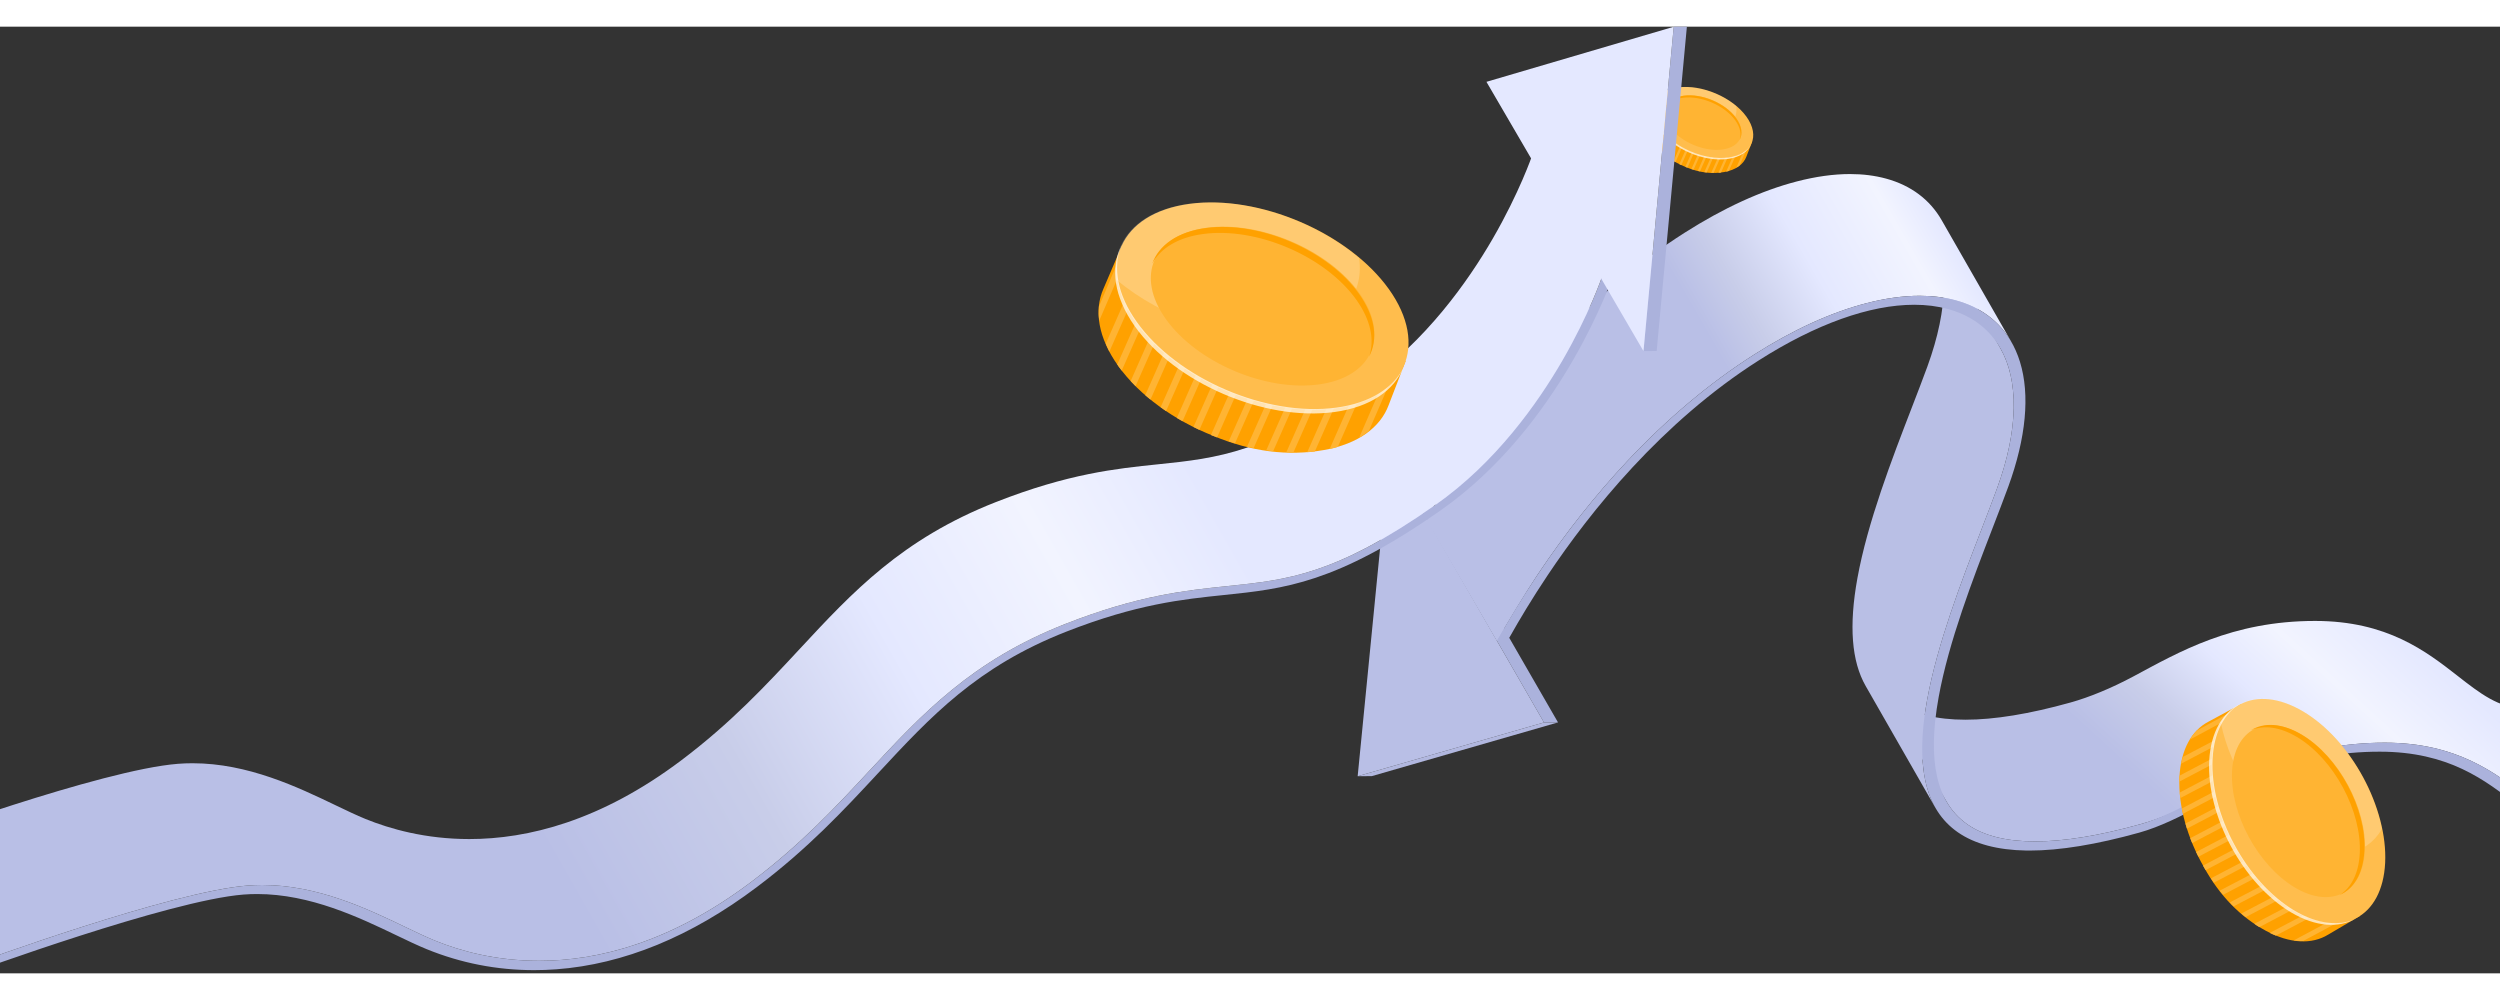 <svg width="500" height="200" viewBox="0 0 375 142" fill="none" xmlns="http://www.w3.org/2000/svg">
<rect x="0" y="0" width="375" height="142" fill="#333333" stroke="none"/>
<path d="M208.402 64.127L210.507 64.122L233.702 104.362L231.596 104.368L208.402 64.127Z" fill="#ABB2DC"/>
<path d="M231.597 104.368L233.703 104.362L205.758 112.423L203.651 112.429L231.597 104.368Z" fill="#B1B7DF"/>
<path d="M208.403 64.127L231.597 104.368L203.651 112.429L208.403 64.127Z" fill="#B9BFE6"/>
<path d="M291.964 116.211L281.508 97.951C282.307 99.347 283.36 100.496 284.671 101.409C287.111 103.107 290.5 103.956 294.808 103.956C299.142 103.956 304.406 103.098 310.569 101.378C313.384 100.593 316.712 99.229 320.01 97.463C326.801 93.826 334.772 89.139 347.274 89.141C358.08 89.142 363.944 93.718 368.657 97.395C371.985 99.993 374.861 102.235 378.54 102.236L388.997 120.496C385.319 120.496 382.443 118.252 379.113 115.655C374.4 111.978 368.536 107.402 357.73 107.401C345.229 107.401 337.257 112.088 330.466 115.723C327.168 117.489 323.84 118.853 321.025 119.638C314.862 121.358 309.598 122.216 305.264 122.216C300.957 122.216 297.567 121.367 295.127 119.669C293.817 118.756 292.763 117.607 291.964 116.211Z" fill="url(#paint0_linear)"/>
<path d="M290.309 117.166L279.853 98.906C277.726 95.192 277.321 89.854 278.606 82.757C280.126 74.355 283.801 64.833 286.754 57.182C287.611 54.959 288.422 52.857 289.116 50.956C292.317 42.176 292.383 34.844 289.588 29.962L300.044 48.222C302.839 53.104 302.774 60.437 299.572 69.216C298.879 71.117 298.068 73.219 297.21 75.443C294.257 83.093 290.583 92.613 289.062 101.018C287.777 108.114 288.183 113.452 290.309 117.166Z" fill="#B9BFE5"/>
<path d="M291.255 29.035C289.487 25.947 286.652 23.814 282.918 22.793C281.247 22.336 279.439 22.109 277.504 22.108C275.045 22.108 272.379 22.477 269.531 23.214C264.214 24.59 258.534 27.189 252.647 30.94C246.023 35.159 239.631 40.529 233.65 46.896C228.885 51.969 224.366 57.684 220.218 63.886C217.699 67.652 215.622 71.148 213.99 74.091L224.544 92.136C225.97 89.663 228.71 85.081 230.673 82.145C234.821 75.944 239.339 70.229 244.105 65.156C250.086 58.788 256.478 53.42 263.102 49.199C268.989 45.448 274.67 42.849 279.986 41.473C282.834 40.737 285.5 40.368 287.959 40.368C289.895 40.368 291.701 40.597 293.373 41.053C297.108 42.073 299.941 44.206 301.71 47.294L291.255 29.035Z" fill="url(#paint1_linear)"/>
<path d="M287.961 40.368C289.897 40.368 291.704 40.596 293.375 41.053C298.219 42.376 301.549 45.573 303.001 50.295C304.517 55.22 303.912 61.679 301.252 68.975C300.554 70.888 299.74 72.996 298.88 75.227C295.947 82.827 292.296 92.286 290.796 100.582C289.059 110.185 290.477 116.428 295.132 119.667C297.572 121.365 300.962 122.214 305.269 122.214C309.604 122.214 314.867 121.356 321.03 119.636C323.846 118.851 326.771 117.388 330.068 115.622C336.86 111.986 345.233 107.397 357.734 107.398C368.54 107.399 374.404 111.975 379.117 115.652C382.445 118.25 385.321 120.493 389.001 120.493L388.225 121.847C384.098 121.847 381.101 119.508 377.629 116.801C372.795 113.029 367.316 108.753 356.959 108.752C345.054 108.751 337.377 112.968 330.533 116.633C327.213 118.411 324.002 120.027 320.866 120.901C314.477 122.682 308.962 123.584 304.461 123.584C304.279 123.585 304.097 123.584 303.917 123.58C299.63 123.509 296.185 122.588 293.675 120.841C288.773 117.428 287.263 110.944 289.059 101.015C290.58 92.611 294.254 83.091 297.208 75.44C298.065 73.217 298.876 71.115 299.57 69.213C304.651 55.278 301.831 44.987 292.211 42.358C290.638 41.927 288.938 41.715 287.131 41.714C280.494 41.714 272.409 44.584 263.782 50.081C249.245 59.343 238.567 72.69 232.17 82.254C229.872 85.689 227.947 88.895 226.399 91.65L224.543 92.134C226.163 89.22 228.192 85.851 230.672 82.143C234.819 75.942 239.338 70.227 244.104 65.153C250.085 58.786 256.476 53.417 263.101 49.197C268.987 45.446 274.668 42.846 279.985 41.471C282.836 40.736 285.502 40.367 287.961 40.368Z" fill="#ABB2DC"/>
<path d="M248.512 11.377C249.142 10.846 250.037 10.47 251.167 10.317L261.376 14.483C262.078 15.382 262.456 16.278 262.536 17.099L262.837 17.216L261.961 19.487C261.539 20.632 260.396 21.491 258.636 21.805C256.778 22.134 254.875 21.896 252.906 21.072C250.922 20.282 249.121 19.009 248.021 17.474C246.98 16.017 246.762 14.602 247.258 13.488L248.215 11.25L248.512 11.377Z" fill="#FFA100"/>
<path d="M262.481 17.261C262.467 17.068 262.435 16.873 262.388 16.67L260.438 21.169C260.62 21.066 260.79 20.935 260.942 20.814L262.481 17.261Z" fill="#FFB433"/>
<path d="M251.218 10.328C250.722 10.398 250.271 10.518 249.867 10.669L247.373 16.321C247.43 16.46 247.493 16.595 247.56 16.733L250.228 10.692L250.819 10.942L247.966 17.396C247.99 17.432 248.017 17.469 248.041 17.505C248.09 17.573 248.143 17.642 248.196 17.711L251.131 11.075L251.722 11.325L248.659 18.245C248.741 18.337 248.826 18.425 248.91 18.512L252.032 11.462L252.623 11.712L249.41 18.978C249.498 19.057 249.588 19.132 249.679 19.207L252.935 11.844L253.526 12.095L250.201 19.599C250.295 19.665 250.39 19.731 250.484 19.797L253.836 12.231L254.427 12.481L251.038 20.15C251.136 20.207 251.234 20.264 251.332 20.321L254.737 12.618L255.328 12.868L251.896 20.618C251.998 20.667 252.1 20.715 252.202 20.764L255.64 13.001L256.231 13.251L252.797 21.032C252.901 21.077 253.007 21.116 253.113 21.156L256.543 13.383L257.134 13.633L253.711 21.36C253.819 21.396 253.929 21.427 254.039 21.458L257.448 13.761L258.039 14.012L254.66 21.63C254.772 21.657 254.885 21.679 254.999 21.702L258.351 14.144L258.942 14.394L255.648 21.818C255.764 21.836 255.882 21.861 256.002 21.87L259.254 14.527L259.845 14.777L256.682 21.92C256.804 21.925 256.932 21.927 257.051 21.926L260.157 14.909L260.748 15.159L257.761 21.918C257.894 21.907 258.025 21.904 258.152 21.885L261.06 15.292L261.651 15.542L258.916 21.755C259.065 21.72 259.201 21.692 259.335 21.645L261.965 15.67L262.02 15.693C261.865 15.352 261.669 15.005 261.424 14.657C260.945 13.982 260.329 13.358 259.617 12.802L253.833 10.352C252.944 10.224 252.056 10.206 251.218 10.328Z" fill="#FFB433"/>
<path d="M248.84 10.966C248.706 11.056 248.581 11.148 248.465 11.25L248.378 11.212L247.019 14.411C247.009 14.639 246.998 14.893 247.039 15.133L248.84 10.966Z" fill="#FFB433"/>
<path d="M259.236 19.66C255.642 20.142 251.04 18.175 248.956 15.266C246.872 12.356 248.098 9.602 251.693 9.115C255.287 8.633 259.888 10.6 261.973 13.509C264.055 16.423 262.831 19.173 259.236 19.66Z" fill="#FFBD4D"/>
<path opacity="0.2" d="M256.722 15.828C259.368 15.472 260.728 13.884 260.435 11.909C258.075 9.919 254.54 8.723 251.653 9.115C249.007 9.472 247.647 11.06 247.94 13.034C250.304 15.027 253.838 16.217 256.722 15.828Z" fill="white"/>
<path opacity="0.7" d="M259.27 19.619C255.666 20.112 251.056 18.131 248.97 15.195C247.961 13.776 247.733 12.395 248.168 11.288C247.604 12.428 247.795 13.903 248.869 15.423C250.955 18.359 255.566 20.34 259.169 19.847C261.029 19.593 262.258 18.723 262.722 17.539C262.199 18.608 261.012 19.382 259.27 19.619Z" fill="white"/>
<path d="M258.356 18.426C255.602 18.798 252.072 17.289 250.478 15.058C248.883 12.827 249.82 10.72 252.573 10.348C255.327 9.976 258.857 11.485 260.452 13.716C262.046 15.947 261.109 18.053 258.356 18.426Z" fill="#FFB433"/>
<path d="M252.391 10.67C255.156 10.293 258.701 11.815 260.302 14.068C261.053 15.128 261.244 16.161 260.949 16.997C261.421 16.114 261.285 14.957 260.438 13.76C258.837 11.508 255.292 9.985 252.527 10.363C251.062 10.561 250.107 11.254 249.771 12.196C250.194 11.41 251.093 10.845 252.391 10.67Z" fill="#FFA100"/>
<path d="M241.978 37.286C241.958 37.342 240.036 42.974 235.93 50.068C233.513 54.245 230.821 58.111 227.929 61.56C224.289 65.902 220.315 69.596 216.121 72.536C200.479 83.504 192.634 84.316 183.548 85.257C177.431 85.89 170.499 86.607 159.95 90.746C146.54 96.01 139.675 103.402 131.724 111.962C126.564 117.517 121.226 123.264 113.529 129.061C103.66 136.494 93.541 140.642 83.452 141.396C82.333 141.48 81.218 141.522 80.11 141.521C74.54 141.521 69.135 140.467 64 138.374C62.623 137.813 61.067 137.066 59.42 136.276C53.926 133.64 46.561 130.105 38.571 130.105C37.888 130.106 37.202 130.131 36.511 130.185C25.389 131.059 -4.181 141.891 -4.479 142L-4.54 140.808C-3.312 140.356 25.685 129.736 37.135 128.836C37.876 128.778 38.61 128.75 39.339 128.75C47.663 128.75 55.161 132.349 60.758 135.033C62.391 135.818 63.934 136.558 65.285 137.108C68.977 138.613 74.312 140.122 80.852 140.122C89.629 140.124 100.577 137.406 112.642 128.32C120.128 122.682 125.379 117.029 130.457 111.562C138.317 103.1 145.743 95.106 159.829 89.579C170.735 85.3 177.847 84.563 184.121 83.913C193.187 82.975 200.346 82.234 215.323 71.733C224.364 65.394 230.662 56.464 234.355 50.089C238.386 43.128 240.273 37.611 240.292 37.556L241.978 37.286Z" fill="#ABB2DC"/>
<path d="M-4.544 140.805L-15 122.545C-13.771 122.092 15.225 111.473 26.675 110.573C27.416 110.514 28.15 110.486 28.88 110.487C37.203 110.487 44.701 114.085 50.298 116.77C51.931 117.555 53.474 118.295 54.825 118.845C58.517 120.35 63.852 121.859 70.392 121.859C79.169 121.86 90.117 119.143 102.182 110.057C109.668 104.418 114.919 98.765 119.997 93.299C127.857 84.837 135.283 76.843 149.369 71.316C160.275 67.036 167.387 66.299 173.661 65.65C182.727 64.711 189.886 63.971 204.863 53.47C213.904 47.131 220.202 38.201 223.895 31.826C227.927 24.865 229.813 19.348 229.832 19.293L240.288 37.553C240.269 37.608 238.383 43.125 234.351 50.086C230.659 56.462 224.36 65.391 215.319 71.73C200.342 82.232 193.182 82.974 184.117 83.911C177.842 84.561 170.729 85.297 159.825 89.577C145.738 95.106 138.312 103.098 130.452 111.56C125.374 117.027 120.124 122.68 112.638 128.318C100.572 137.404 89.623 140.121 80.848 140.12C74.308 140.12 68.973 138.611 65.28 137.106C63.93 136.556 62.387 135.815 60.754 135.031C55.157 132.346 47.659 128.748 39.335 128.748C38.606 128.748 37.871 128.776 37.13 128.834C25.681 129.733 -3.316 140.354 -4.544 140.805Z" fill="url(#paint2_linear)"/>
<path d="M251.055 0.016L253.032 0L248.5 48.649L246.521 48.664L251.055 0.016Z" fill="#ABB2DC"/>
<path d="M251.055 0.016L246.522 48.664L222.966 8.275L251.055 0.016Z" fill="#E4E8FF"/>
<path d="M169.171 33.158C171.003 31.614 173.608 30.519 176.893 30.076L206.597 42.195C208.639 44.812 209.738 47.418 209.972 49.806L210.849 50.147L208.3 56.755C207.071 60.085 203.747 62.587 198.624 63.499C193.219 64.455 187.683 63.762 181.952 61.364C176.18 59.069 170.94 55.365 167.74 50.898C164.711 46.659 164.078 42.543 165.521 39.3L168.306 32.789L169.171 33.158Z" fill="#FFA100"/>
<path d="M209.818 50.282C209.777 49.721 209.685 49.152 209.546 48.563L203.874 61.652C204.404 61.352 204.899 60.971 205.342 60.618L209.818 50.282Z" fill="#FFB433"/>
<path d="M177.05 30.111C175.605 30.314 174.295 30.664 173.118 31.102L165.862 47.548C166.028 47.95 166.211 48.344 166.406 48.744L174.169 31.169L175.888 31.898L167.588 50.674C167.657 50.778 167.737 50.888 167.805 50.992C167.948 51.188 168.103 51.39 168.257 51.591L176.796 32.282L178.515 33.011L169.603 53.145C169.843 53.413 170.089 53.668 170.335 53.923L179.418 33.408L181.137 34.137L171.788 55.278C172.045 55.508 172.308 55.725 172.57 55.942L182.045 34.521L183.764 35.25L174.091 57.085C174.365 57.276 174.639 57.468 174.913 57.66L184.667 35.647L186.386 36.375L176.524 58.686C176.81 58.852 177.096 59.019 177.381 59.185L187.288 36.773L189.008 37.501L179.02 60.05C179.317 60.191 179.614 60.332 179.911 60.473L189.916 37.886L191.635 38.614L181.642 61.255C181.945 61.383 182.253 61.498 182.562 61.614L192.543 38.999L194.262 39.727L184.303 62.208C184.617 62.311 184.937 62.401 185.256 62.491L195.176 40.099L196.895 40.828L187.062 62.994C187.388 63.072 187.719 63.136 188.05 63.201L197.803 41.212L199.523 41.941L189.939 63.539C190.275 63.591 190.618 63.665 190.967 63.692L200.431 42.325L202.15 43.054L192.948 63.837C193.302 63.851 193.673 63.858 194.021 63.854L203.058 43.438L204.777 44.167L196.085 63.832C196.474 63.8 196.852 63.79 197.223 63.735L205.685 44.552L207.405 45.28L199.445 63.356C199.88 63.254 200.274 63.172 200.666 63.036L208.318 45.652L208.476 45.719C208.027 44.728 207.457 43.718 206.744 42.706C205.349 40.742 203.556 38.925 201.486 37.309L184.656 30.179C182.071 29.808 179.486 29.755 177.05 30.111Z" fill="#FFB433"/>
<path d="M170.13 31.968C169.741 32.227 169.376 32.496 169.04 32.792L168.786 32.682L164.833 41.989C164.802 42.652 164.772 43.393 164.89 44.091L170.13 31.968Z" fill="#FFB433"/>
<path d="M200.365 57.258C189.91 58.662 176.521 52.939 170.457 44.474C164.393 36.008 167.959 27.995 178.42 26.578C188.875 25.175 202.264 30.898 208.328 39.363C214.387 47.841 210.826 55.842 200.365 57.258Z" fill="#FFBD4D"/>
<path opacity="0.2" d="M193.057 46.108C200.756 45.072 204.711 40.451 203.859 34.706C196.993 28.915 186.707 25.434 178.308 26.577C170.609 27.614 166.654 32.235 167.506 37.98C174.384 43.776 184.664 47.239 193.057 46.108Z" fill="white"/>
<path opacity="0.7" d="M200.472 57.14C189.988 58.572 176.574 52.81 170.506 44.268C167.569 40.138 166.907 36.12 168.173 32.899C166.531 36.216 167.086 40.507 170.212 44.931C176.28 53.473 189.695 59.235 200.178 57.803C205.591 57.062 209.167 54.531 210.516 51.088C208.994 54.198 205.542 56.45 200.472 57.14Z" fill="white"/>
<path d="M197.806 53.669C189.795 54.752 179.525 50.361 174.885 43.871C170.244 37.38 172.972 31.249 180.983 30.166C188.993 29.083 199.264 33.473 203.904 39.964C208.544 46.455 205.816 52.585 197.806 53.669Z" fill="#FFB433"/>
<path d="M180.454 31.103C188.499 30.005 198.812 34.434 203.47 40.988C205.656 44.073 206.211 47.079 205.354 49.512C206.728 46.941 206.331 43.576 203.866 40.093C199.208 33.539 188.895 29.11 180.85 30.208C176.587 30.785 173.808 32.802 172.83 35.543C174.063 33.256 176.677 31.61 180.454 31.103Z" fill="#FFA100"/>
<path d="M336.526 102.258C338.422 102.204 340.577 102.81 342.833 104.156L355.305 126.334C355.285 128.965 354.686 131.124 353.657 132.722L354.033 133.366L349.203 136.208C346.803 137.668 343.511 137.58 339.883 135.618C336.059 133.544 332.965 130.382 330.588 126.067C328.135 121.794 326.705 116.911 326.916 112.56C327.121 108.435 328.751 105.568 331.241 104.268L336.171 101.602L336.526 102.258Z" fill="#FFA100"/>
<path d="M353.328 132.941C353.579 132.572 353.802 132.173 354.006 131.74L344.05 137.062C344.527 137.137 345.021 137.145 345.47 137.145L353.328 132.941Z" fill="#FFB433"/>
<path d="M342.914 104.255C341.918 103.668 340.933 103.239 339.988 102.93L327.399 109.554C327.304 109.885 327.224 110.22 327.149 110.564L340.606 103.49L341.315 104.79L326.933 112.345C326.924 112.444 326.921 112.551 326.912 112.65C326.904 112.842 326.901 113.043 326.897 113.244L341.689 105.477L342.398 106.778L326.969 114.873C326.986 115.157 327.013 115.437 327.04 115.716L342.762 107.469L343.471 108.77L327.275 117.274C327.322 117.544 327.378 117.808 327.434 118.072L343.845 109.456L344.554 110.757L327.816 119.531C327.892 119.786 327.968 120.04 328.044 120.294L344.919 111.449L345.627 112.749L328.539 121.726C328.634 121.97 328.73 122.214 328.825 122.458L345.992 113.441L346.7 114.741L329.417 123.804C329.532 124.038 329.647 124.272 329.762 124.506L347.075 115.428L347.783 116.728L330.451 125.845C330.576 126.074 330.711 126.298 330.845 126.522L348.158 117.415L348.866 118.715L331.633 127.75C331.778 127.969 331.932 128.182 332.086 128.396L349.25 119.397L349.959 120.697L332.959 129.599C333.123 129.808 333.297 130.012 333.47 130.215L350.333 121.384L351.042 122.684L334.476 131.356C334.659 131.555 334.836 131.77 335.038 131.959L351.416 123.371L352.125 124.672L336.196 133.026C336.409 133.21 336.636 133.397 336.854 133.566L352.499 125.358L353.208 126.659L338.146 134.571C338.403 134.743 338.642 134.924 338.899 135.073L353.582 127.345L354.291 128.646L340.464 135.934C340.785 136.085 341.069 136.229 341.379 136.338L354.675 129.327L354.74 129.447C354.948 128.611 355.092 127.702 355.146 126.723C355.247 124.815 355.027 122.804 354.537 120.779L347.601 108.051C346.179 106.545 344.601 105.236 342.914 104.255Z" fill="#FFB433"/>
<path d="M337.708 101.993C337.339 101.961 336.98 101.948 336.626 101.966L336.522 101.773L329.494 105.596C329.149 105.992 328.765 106.438 328.495 106.929L337.708 101.993Z" fill="#FFB433"/>
<path d="M344.033 132.604C336.856 128.316 331.362 118.158 331.762 109.913C332.161 101.668 338.314 98.456 345.501 102.739C352.679 107.027 358.172 117.185 357.773 125.43C357.364 133.679 351.221 136.887 344.033 132.604Z" fill="#FFBD4D"/>
<path opacity="0.2" d="M344.983 122.08C350.27 125.236 354.996 124.321 357.292 120.335C355.879 113.354 351.208 106.119 345.435 102.684C340.148 99.528 335.422 100.443 333.126 104.428C334.544 111.419 339.22 118.64 344.983 122.08Z" fill="white"/>
<path opacity="0.7" d="M344.157 132.583C336.949 128.298 331.458 118.103 331.893 109.809C332.102 105.797 333.667 102.977 336.036 101.604C333.386 102.851 331.62 105.788 331.385 110.076C330.95 118.37 336.441 128.565 343.649 132.849C347.372 135.06 350.836 135.254 353.366 133.784C350.892 134.963 347.643 134.656 344.157 132.583Z" fill="white"/>
<path d="M344.21 129.114C338.707 125.833 334.493 118.041 334.805 111.724C335.117 105.407 339.824 102.949 345.327 106.23C350.83 109.511 355.044 117.303 354.732 123.62C354.419 129.937 349.713 132.395 344.21 129.114Z" fill="#FFB433"/>
<path d="M344.541 106.55C350.073 109.839 354.295 117.676 353.962 124.041C353.802 127.034 352.668 129.173 350.94 130.26C353.057 129.342 354.465 127.059 354.648 123.681C354.98 117.316 350.759 109.479 345.227 106.19C342.298 104.445 339.582 104.325 337.628 105.543C339.517 104.732 341.949 105.001 344.541 106.55Z" fill="#FFA100"/>
<defs>
<linearGradient id="paint0_linear" x1="280.349" y1="104.114" x2="323.506" y2="56.907" gradientUnits="userSpaceOnUse">
<stop offset="0.329" stop-color="#B9BFE6"/>
<stop offset="0.482" stop-color="#C8CDE9"/>
<stop offset="0.656" stop-color="#E4E8FF"/>
<stop offset="0.803" stop-color="#F2F4FF"/>
<stop offset="1" stop-color="#E4E8FF"/>
</linearGradient>
<linearGradient id="paint1_linear" x1="214.696" y1="75.316" x2="292.187" y2="30.652" gradientUnits="userSpaceOnUse">
<stop offset="0.564" stop-color="#B9BFE6"/>
<stop offset="0.645" stop-color="#C8CDE9"/>
<stop offset="0.773" stop-color="#E4E8FF"/>
<stop offset="0.93" stop-color="#F2F4FF"/>
<stop offset="1" stop-color="#E4E8FF"/>
</linearGradient>
<linearGradient id="paint2_linear" x1="-5.267" y1="112.808" x2="153.92" y2="22.473" gradientUnits="userSpaceOnUse">
<stop offset="0.385" stop-color="#B9BFE6"/>
<stop offset="0.557" stop-color="#C8CDE9"/>
<stop offset="0.714" stop-color="#E4E8FF"/>
<stop offset="0.865" stop-color="#F2F4FF"/>
<stop offset="1" stop-color="#E4E8FF"/>
</linearGradient>
</defs>
</svg>
